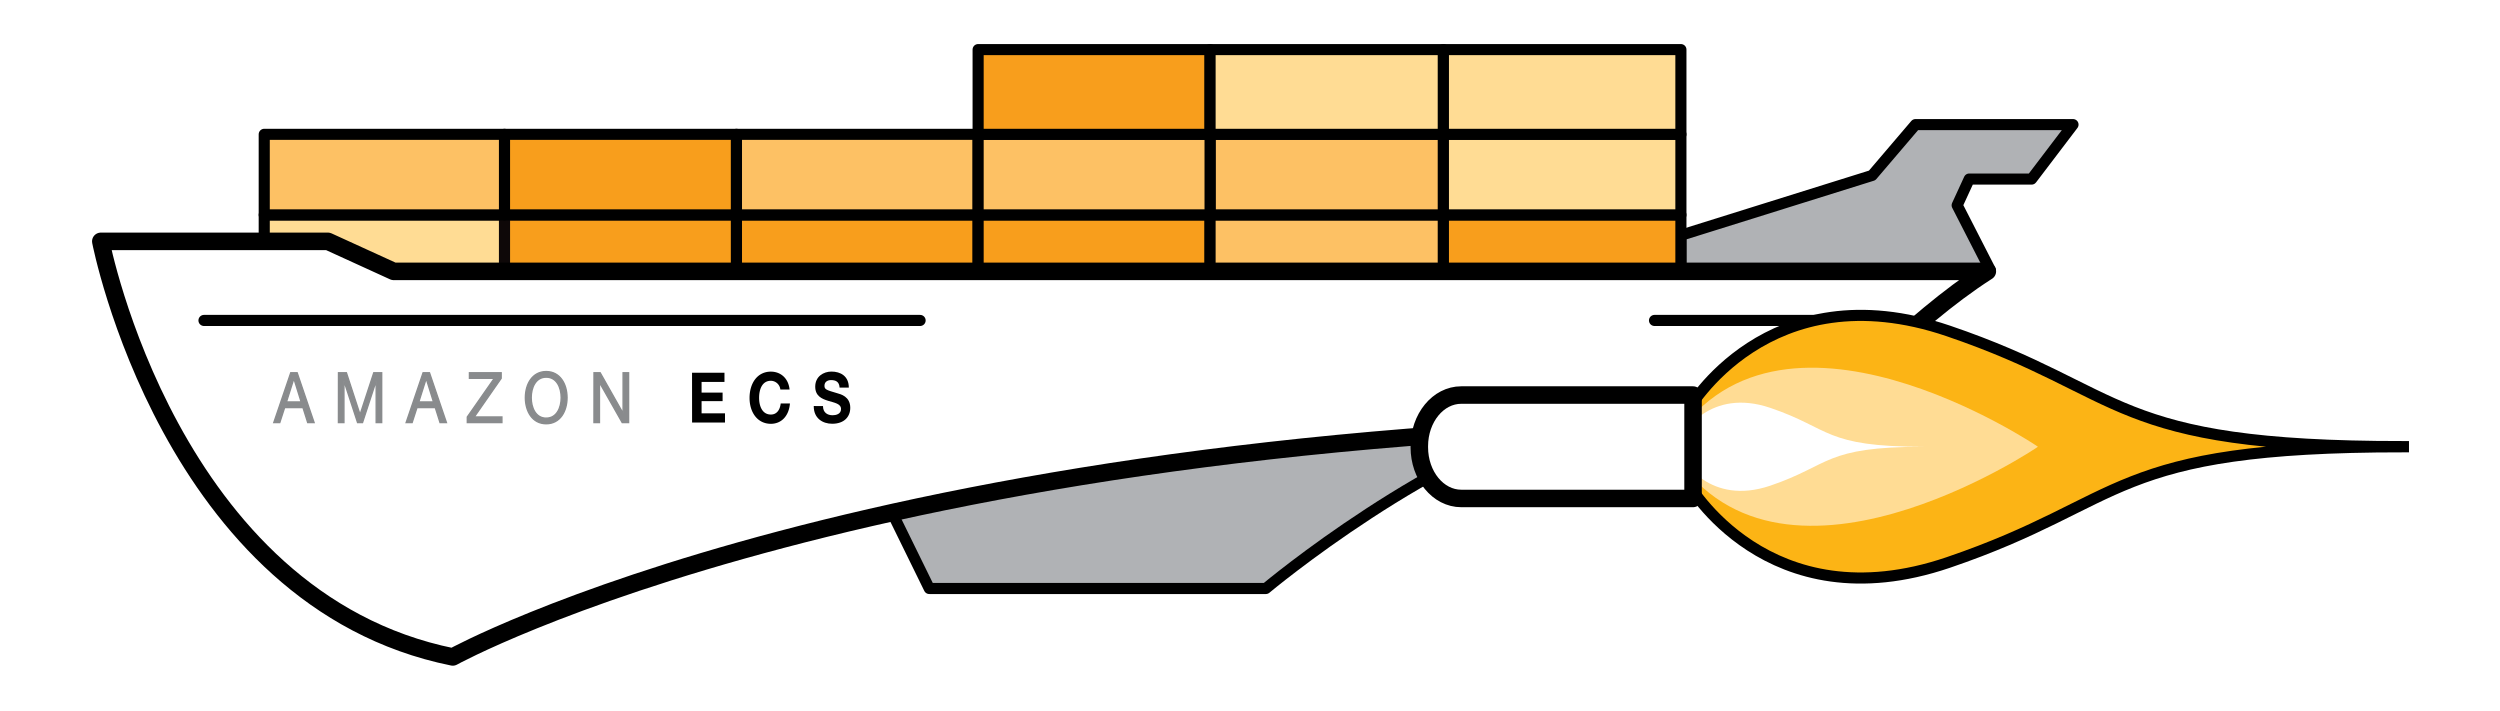 <svg id="Layer_1" data-name="Layer 1" xmlns="http://www.w3.org/2000/svg" xmlns:xlink="http://www.w3.org/1999/xlink" viewBox="0 0 1800 512"><defs><style>.cls-1,.cls-11{fill:none;}.cls-2{fill:#b0b2b5;}.cls-3{fill:#898b8d;}.cls-10,.cls-11,.cls-12,.cls-4,.cls-6,.cls-8,.cls-9{stroke:#000;}.cls-10,.cls-11,.cls-4,.cls-6,.cls-7,.cls-8,.cls-9{stroke-linecap:round;stroke-linejoin:round;}.cls-11,.cls-12,.cls-4,.cls-6,.cls-7,.cls-8,.cls-9{stroke-width:8px;}.cls-4{fill:url(#New_Pattern_Swatch_14);}.cls-5{fill:#00adee;}.cls-13,.cls-6{fill:#ffdc94;}.cls-7,.cls-8{fill:#f89e1c;}.cls-7{stroke:#0e0808;}.cls-9{fill:#fdc164;}.cls-10,.cls-14{fill:#fff;}.cls-10{stroke-width:12.6px;}.cls-12{fill:#fcb415;}.cls-12,.cls-15{stroke-miterlimit:10;}.cls-15{fill:url(#New_Pattern_Swatch_2);stroke:url(#New_Pattern_Swatch_2);}</style><pattern id="New_Pattern_Swatch_14" data-name="New Pattern Swatch 14" width="100" height="100" patternTransform="translate(-134 -63)" patternUnits="userSpaceOnUse" viewBox="0 0 100 100"><rect class="cls-1" width="100" height="100"/><rect class="cls-2" width="100" height="100"/></pattern><pattern id="New_Pattern_Swatch_2" data-name="New Pattern Swatch 2" width="100" height="100" patternUnits="userSpaceOnUse" viewBox="0 0 100 100"><rect class="cls-1" width="100" height="100"/><rect class="cls-3" width="100" height="100"/></pattern></defs><title>Artboard 1</title><polygon class="cls-4" points="1210.25 194.58 1210.25 169.39 1347.93 126.32 1379.16 89.72 1492.56 89.72 1462.77 128.92 1417.85 128.92 1409.16 147.81 1433.1 194.58 1210.25 194.58"/><circle class="cls-5" cx="463.57" cy="174.26" r="4.17"/><circle class="cls-5" cx="588.76" cy="156.73" r="4.17"/><circle class="cls-5" cx="750.47" cy="191.78" r="5.22"/><circle class="cls-5" cx="693.71" cy="352.03" r="5.22"/><circle class="cls-5" cx="899.24" cy="83.28" r="4.17" transform="translate(-3.67 101.07) rotate(-6.42)"/><circle class="cls-5" cx="992.43" cy="341.03" r="4.17" transform="translate(-31.91 113.1) rotate(-6.42)"/><circle class="cls-5" cx="881.87" cy="306.43" r="4.17" transform="translate(-28.73 100.52) rotate(-6.42)"/><circle class="cls-5" cx="241.57" cy="151.72" r="4.17" transform="translate(-15.45 27.96) rotate(-6.42)"/><circle class="cls-5" cx="1115.32" cy="94.62" r="4.17"/><circle class="cls-5" cx="1428.28" cy="325.17" r="4.17" transform="translate(-35.89 281.21) rotate(-11.11)"/><circle class="cls-5" cx="1293.92" cy="326.64" r="4.17"/><circle class="cls-5" cx="1380.33" cy="199.79" r="5.22"/><path class="cls-4" d="M625.16,334.15l43.93,89.56H911.4s121.76-102,228.59-126.48C1140,297.23,705,285.48,625.16,334.15Z"/><rect class="cls-6" x="190.25" y="154.72" width="173" height="64"/><rect class="cls-7" x="363.25" y="154.72" width="167" height="64"/><rect class="cls-8" x="530.25" y="154.72" width="174" height="64"/><rect class="cls-8" x="704.25" y="154.72" width="167" height="64"/><rect class="cls-9" x="871.25" y="154.72" width="168" height="64"/><rect class="cls-8" x="1039.25" y="154.72" width="171" height="64"/><rect class="cls-9" x="871.25" y="96.72" width="168" height="58"/><path class="cls-10" d="M236.13,173.78l47.31,21.61H1430.89c-28.95,18.56-54.95,41.72-83,67.13l-46.79,41.27C632.39,303.79,326,473,326,473,122.31,431.76,72.57,173.78,72.57,173.78Z"/><rect class="cls-9" x="190.25" y="96.72" width="173" height="58"/><rect class="cls-8" x="363.25" y="96.72" width="167" height="58"/><rect class="cls-9" x="530.25" y="96.72" width="174" height="58"/><rect class="cls-9" x="704.25" y="96.72" width="167" height="58"/><rect class="cls-6" x="1039.25" y="96.72" width="171" height="58"/><rect class="cls-8" x="704.25" y="35.72" width="167" height="61"/><rect class="cls-6" x="871.25" y="35.72" width="168" height="61"/><rect class="cls-6" x="1039.25" y="35.72" width="171" height="61"/><line class="cls-11" x1="662.47" y1="230.72" x2="146.87" y2="230.72"/><line class="cls-11" x1="1319.25" y1="230.72" x2="1191.25" y2="230.72"/><path class="cls-12" d="M1215.24,295.57l-5.54,26v.11l5.54,26S1272.53,449.3,1402.72,405s114.56-83.32,327.75-83.32v-.11c-213.19,0-197.56-39.06-327.75-83.32S1215.24,295.57,1215.24,295.57Z"/><path class="cls-13" d="M1467.3,321.66c.19-.13-189.34-127.85-265-.22v.44C1278,449.51,1467.49,321.79,1467.3,321.66Z"/><path class="cls-14" d="M1211.57,312.88l-1.86,8.76v0l1.86,8.76s19.27,34.16,63.07,19.27,38.54-28,110.26-28v0c-71.72,0-66.46-13.14-110.26-28S1211.57,312.88,1211.57,312.88Z"/><path class="cls-10" d="M1052.11,358.89H1219V284.43H1052.11c-16.68,0-30.2,16.5-30.2,36.86V322C1021.91,342.39,1035.43,358.89,1052.11,358.89Z"/><path class="cls-15" d="M209.35,268.39h4.59l12.2,35.86h-4.59l-3.41-10.8H204.93l-3.5,10.8h-4.29Zm-3.1,21h10.58l-5.2-16.73h-.09Z"/><path class="cls-15" d="M243.72,268.39h5.68l9.84,30.14,9.88-30.14h5.68v35.86h-3.94V274.42h-.09L261,304.25h-3.54l-9.75-29.83h-.09v29.83h-3.94Z"/><path class="cls-15" d="M304.63,268.39h4.59l12.2,35.86h-4.59l-3.41-10.8H300.22l-3.5,10.8h-4.29Zm-3.1,21h10.58l-5.2-16.73h-.09Z"/><path class="cls-15" d="M336.47,300.23l19.42-27.83H338v-4h22.83v4l-19.37,27.83h19.9v4H336.47Z"/><path class="cls-15" d="M393.27,267.53c9.93,0,15,9,15,18.78s-5,18.78-15,18.78-15-9-15-18.78S383.35,267.53,393.27,267.53Zm0,33.55c7.61,0,10.8-7.53,10.8-14.77s-3.19-14.77-10.8-14.77-10.8,7.53-10.8,14.77S385.67,301.09,393.27,301.09Z"/><path class="cls-15" d="M427.69,268.39h4.42l16.44,29.08h.09V268.39h3.94v35.86H448l-16.31-28.78h-.09v28.78h-3.94Z"/><path d="M498.27,268.39h23.35V275H505.14v7.68h15.13v6.13H505.14v8.79H522v6.63h-23.7Z"/><path d="M561.85,280.44a7,7,0,0,0-6.82-6.28c-6.17,0-8.48,6-8.48,12.31,0,6,2.32,12,8.48,12,4.2,0,6.56-3.31,7.08-8h6.65c-.7,8.94-6.08,14.67-13.73,14.67-9.66,0-15.35-8.29-15.35-18.63,0-10.65,5.68-18.94,15.35-18.94,6.87,0,12.64,4.62,13.47,12.91Z"/><path d="M592.55,292.35c0,4.77,3.24,6.63,6.91,6.63,2.4,0,6.08-.8,6.08-4.47,0-3.87-4.68-4.52-9.27-5.93s-9.31-3.47-9.31-10.2c0-7.33,6-10.85,11.68-10.85,6.52,0,12.51,3.26,12.51,11.55h-6.65c-.22-4.32-2.89-5.42-6.17-5.42-2.19,0-4.72,1.05-4.72,4.07,0,2.76,1.49,3.11,9.31,5.42,2.27.65,9.27,2.31,9.27,10.45,0,6.58-4.5,11.5-13,11.5-6.91,0-13.38-3.92-13.29-12.76Z"/><path class="cls-1" d="M1433.46,218.27a6.87,6.87,0,0,0,1.36,12.09c26.83,10.46,46.86,20.44,65,29.5,52,25.91,86.3,43,229.56,43h13.13a6.87,6.87,0,0,1,6.87,6.87v26.38a6.87,6.87,0,0,1-6.87,6.87h-13.13c-143.26,0-177.59,17.12-229.55,43-23.74,11.84-50.65,25.25-91.76,39.23-23.88,8.12-47.24,12.24-69.41,12.24h0c-34.39,0-65.93-9.64-93.76-28.64a174.68,174.68,0,0,1-30.38-26.45,6.85,6.85,0,0,0-5.07-2.24H1051.07c-8.64,0-17.29-2.18-24.39-7.11a6.84,6.84,0,0,0-7.44-.25,863.73,863.73,0,0,0-96,67.52l-3.66,3.06a6.87,6.87,0,0,1-4.41,1.6H659.87a6.87,6.87,0,0,1-6.17-3.84l-21-42.88a6.87,6.87,0,0,0-7.72-3.67c-194.48,45.25-289.37,96.67-290.34,97.21l-4.22,2.32a6.87,6.87,0,0,1-4.66.71l-4.74-1c-50-10.13-95.42-33.31-134.95-68.9-31.16-28.05-58.67-63.8-81.76-106.23-38.93-71.56-51.87-137.16-52.4-139.92l-.52-2.68a17.74,17.74,0,0,1,17.42-21.1h93.56a6.87,6.87,0,0,0,6.87-6.87V96.83A18.83,18.83,0,0,1,188,78H676.35a6.87,6.87,0,0,0,6.87-6.87V35.75A18.74,18.74,0,0,1,702,17H1209a20.2,20.2,0,0,1,20.2,20.2v97.27a6.87,6.87,0,0,0,9,6.54l94.5-30.31a6.87,6.87,0,0,0,3.18-2.15l29.63-35.61a8.15,8.15,0,0,1,6.26-2.94H1495a17.59,17.59,0,0,1,14.13,28.07l-36.43,49.15a6.87,6.87,0,0,1-5.52,2.78h-25.9a6.87,6.87,0,0,0-6.11,10l17.22,33.79c3.08,6,3.67,8.64-2.66,13.24h0c-1.12.82-8.8,6.18-16.24,11.23h0"/></svg>